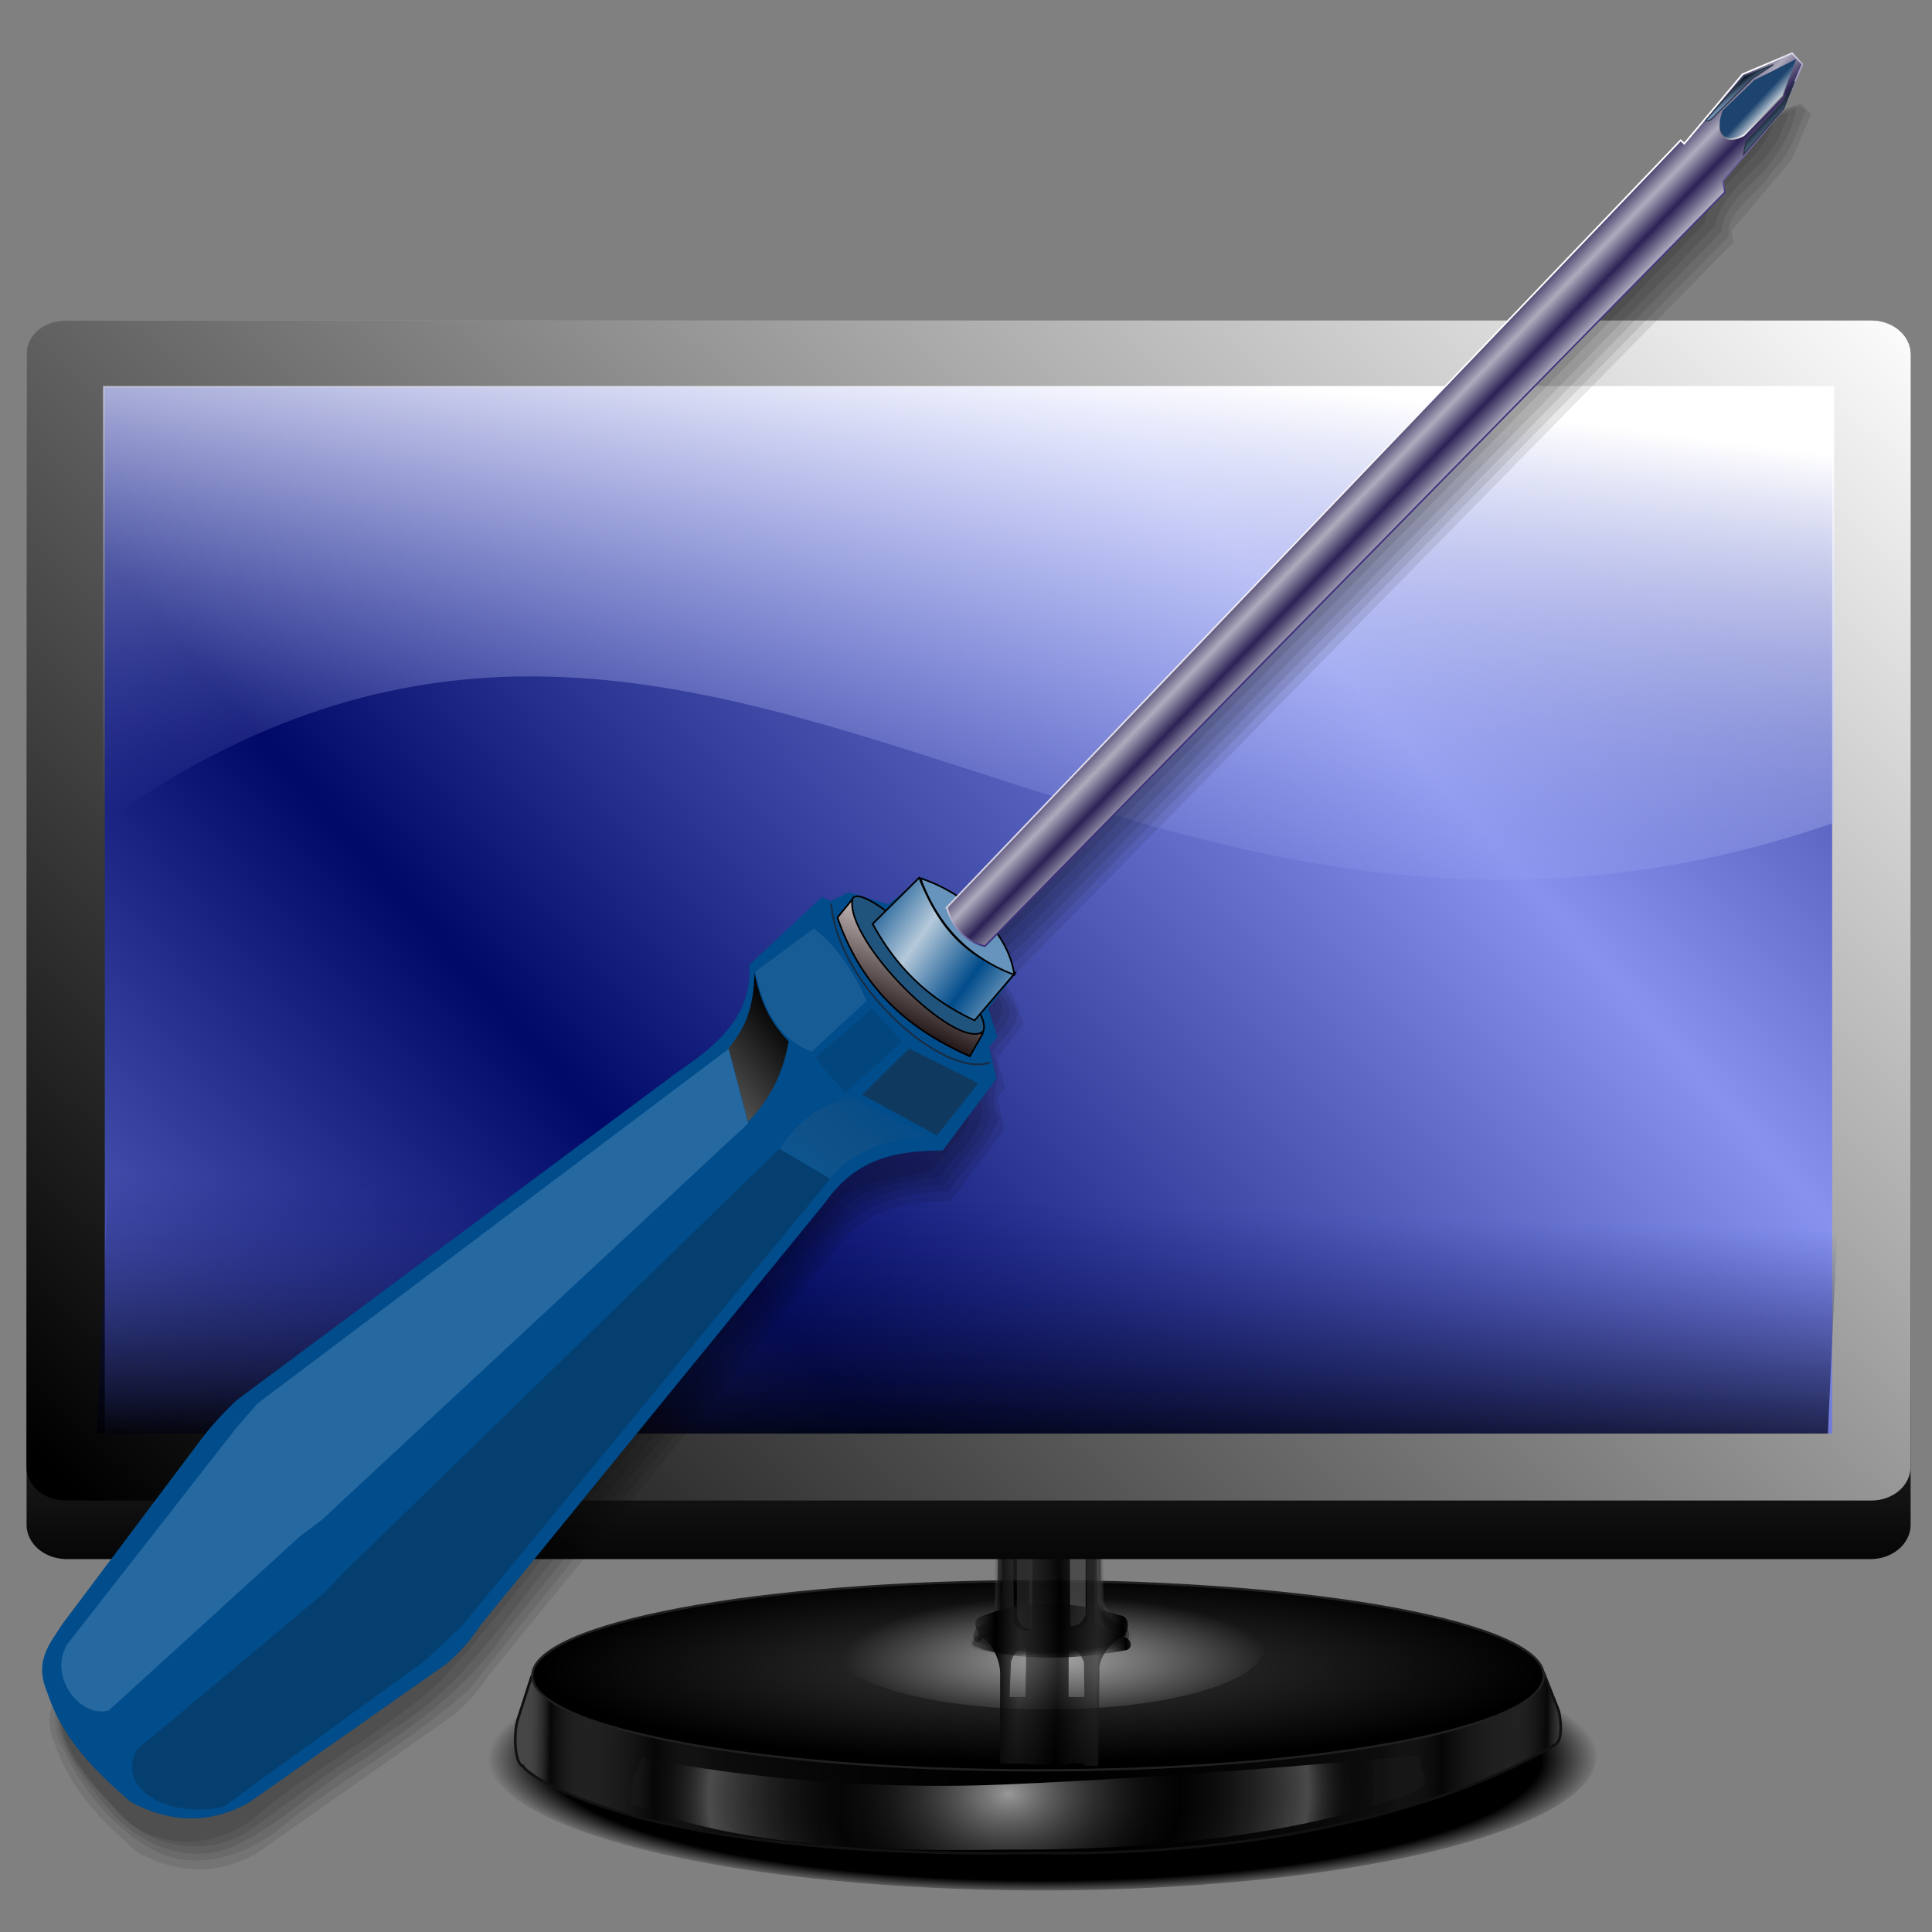 <?xml version="1.0" encoding="UTF-8" standalone="no"?>
<!-- Created with Inkscape (http://www.inkscape.org/) -->
<svg xmlns:dc="http://purl.org/dc/elements/1.1/" xmlns:cc="http://creativecommons.org/ns#" xmlns:rdf="http://www.w3.org/1999/02/22-rdf-syntax-ns#" xmlns:svg="http://www.w3.org/2000/svg" xmlns="http://www.w3.org/2000/svg" xmlns:xlink="http://www.w3.org/1999/xlink" xmlns:sodipodi="http://sodipodi.sourceforge.net/DTD/sodipodi-0.dtd" xmlns:inkscape="http://www.inkscape.org/namespaces/inkscape" width="255" height="255" viewBox="0 0 67.469 67.469" version="1.1" id="svg8" inkscape:version="0.92.5 (2060ec1f9f, 2020-04-08)" sodipodi:docname="kdmconfig.svg">
 <rect x="0" y="0" width="67.469" height="67.469" fill="#808080" stroke="none"/>
 <defs id="defs2">
  <linearGradient id="linearGradient3288">
   <stop id="stop3290" stop-color="#211414" stop-opacity="1"/>
   <stop offset="1" id="stop3292" stop-color="#c5b9b9" stop-opacity="1"/>
  </linearGradient>
  <linearGradient id="linearGradient2760" inkscape:collect="always">
   <stop id="stop2762" stop-color="#6a6a6a" stop-opacity="1"/>
   <stop id="stop2764" offset="1" stop-color="black" stop-opacity="1"/>
  </linearGradient>
  <linearGradient inkscape:collect="always" xlink:href="#linearGradient3342" id="linearGradient3727" gradientUnits="userSpaceOnUse" gradientTransform="matrix(0.844,0.537,0.537,-0.844,-193.923,664.65)" x1="1421.64" y1="785.45" x2="1421.03" y2="792.28"/>
  <linearGradient inkscape:collect="always" xlink:href="#linearGradient3342" id="linearGradient3725" gradientUnits="userSpaceOnUse" x1="1421.25" y1="794.9" x2="1424.71" y2="784.52"/>
  <linearGradient inkscape:collect="always" xlink:href="#linearGradient3332" id="linearGradient3723" gradientUnits="userSpaceOnUse" gradientTransform="translate(2038.173,-163.185)" x1="-618.45" y1="949.62" x2="-611.64" y2="937.48"/>
  <linearGradient inkscape:collect="always" xlink:href="#linearGradient3324" id="linearGradient3721" gradientUnits="userSpaceOnUse" gradientTransform="translate(2038.173,-163.185)" x1="-607.44" y1="952.95" x2="-604.05" y2="942.05"/>
  <linearGradient inkscape:collect="always" xlink:href="#linearGradient3312" id="linearGradient3719" gradientUnits="userSpaceOnUse" x1="1050.25" y1="631.68" x2="1037.11" y2="669.57"/>
  <linearGradient inkscape:collect="always" xlink:href="#linearGradient3302" id="linearGradient3717" gradientUnits="userSpaceOnUse" gradientTransform="rotate(-71.689,1103.436,674.277)" spreadMethod="reflect" x1="1099.71" y1="684.5" x2="1114.37" y2="684.5"/>
  <linearGradient inkscape:collect="always" xlink:href="#linearGradient3294" id="linearGradient3715" gradientUnits="userSpaceOnUse" spreadMethod="reflect" x1="753.58" y1="539.44" x2="746.9" y2="578.29"/>
  <linearGradient inkscape:collect="always" xlink:href="#linearGradient3266" id="linearGradient3711" gradientUnits="userSpaceOnUse" x1="592.67" y1="542.14" x2="648.34" y2="557.6"/>
  <linearGradient inkscape:collect="always" xlink:href="#linearGradient2760" id="linearGradient3709" gradientUnits="userSpaceOnUse" x1="594.86" y1="472.82" x2="665.42" y2="506.57"/>
  <linearGradient id="linearGradient3266" inkscape:collect="always">
   <stop id="stop3268" stop-color="#0c5590" stop-opacity="1"/>
   <stop id="stop3270" offset="1" stop-color="#265379" stop-opacity="0.13"/>
  </linearGradient>
  <linearGradient inkscape:collect="always" id="linearGradient3294">
   <stop id="stop3296" stop-color="#b5c9da" stop-opacity="1"/>
   <stop offset="1" id="stop3298" stop-color="#014c8b" stop-opacity="1"/>
  </linearGradient>
  <linearGradient inkscape:collect="always" id="linearGradient3302">
   <stop id="stop3304" stop-color="#2c2255" stop-opacity="1"/>
   <stop offset="1" id="stop3306" stop-color="#aeabbd" stop-opacity="1"/>
  </linearGradient>
  <linearGradient inkscape:collect="always" id="linearGradient3312">
   <stop id="stop3314" stop-color="#ffffff" stop-opacity="1"/>
   <stop offset="1" id="stop3316" stop-color="#3e307b" stop-opacity="1"/>
  </linearGradient>
  <linearGradient inkscape:collect="always" id="linearGradient3324">
   <stop id="stop3326" stop-color="#ffffff" stop-opacity="1"/>
   <stop offset="1" id="stop3328" stop-color="#1d446e" stop-opacity="1"/>
  </linearGradient>
  <linearGradient inkscape:collect="always" id="linearGradient3332">
   <stop id="stop3334" stop-color="#ffffff" stop-opacity="1"/>
   <stop offset="1" id="stop3336" stop-color="#000000" stop-opacity="0"/>
  </linearGradient>
  <linearGradient inkscape:collect="always" id="linearGradient3342">
   <stop id="stop3344" stop-color="#6d8caf" stop-opacity="1"/>
   <stop offset="1" id="stop3346" stop-color="#000915" stop-opacity="1"/>
  </linearGradient>
  <linearGradient gradientUnits="userSpaceOnUse" y2="384.77" x2="1068.59" y1="384.77" x1="990.28" gradientTransform="scale(0.707,1.414)" id="linearGradient3159" xlink:href="#linearGradient3288" inkscape:collect="always"/>
  <linearGradient inkscape:collect="always" id="linearGradient3447">
   <stop id="stop3449" stop-color="#000000" stop-opacity="1"/>
   <stop offset="1" id="stop3451" stop-color="#131c7a" stop-opacity="0"/>
  </linearGradient>
  <linearGradient id="linearGradient3435" inkscape:collect="always">
   <stop id="stop3437" stop-color="#ffffff" stop-opacity="1"/>
   <stop id="stop3439" offset="1" stop-color="#8692ee" stop-opacity="0"/>
  </linearGradient>
  <linearGradient inkscape:collect="always" id="linearGradient3400">
   <stop id="stop3402" stop-color="#000000" stop-opacity="1"/>
   <stop offset="1" id="stop3404" stop-color="#ffffff" stop-opacity="1"/>
  </linearGradient>
  <linearGradient id="linearGradient3386" inkscape:collect="always">
   <stop id="stop3388" stop-color="#000967" stop-opacity="1"/>
   <stop id="stop3390" offset="1" stop-color="#8692ee" stop-opacity="1"/>
  </linearGradient>
  <linearGradient id="linearGradient3378" inkscape:collect="always">
   <stop id="stop3380" stop-color="#000000" stop-opacity="1"/>
   <stop id="stop3382" offset="1" stop-color="#ffffff" stop-opacity="1"/>
  </linearGradient>
  <linearGradient y2="121.97" x2="177.64" y1="147.86" x1="143.39" spreadMethod="reflect" gradientTransform="matrix(0.999,0,0,1.051,1.346,-9.87)" gradientUnits="userSpaceOnUse" id="linearGradient3460" xlink:href="#linearGradient3386" inkscape:collect="always"/>
  <linearGradient y2="97.8" x2="158.01" y1="166.81" x1="158.01" gradientTransform="matrix(0.999,0,0,1.051,1.346,-9.87)" gradientUnits="userSpaceOnUse" id="linearGradient3462" xlink:href="#linearGradient3400" inkscape:collect="always"/>
  <linearGradient y2="121.97" x2="177.64" y1="147.86" x1="143.39" spreadMethod="reflect" gradientTransform="translate(1.177,-4.708)" gradientUnits="userSpaceOnUse" id="linearGradient3464" xlink:href="#linearGradient3386" inkscape:collect="always"/>
  <linearGradient y2="96.96" x2="201.18" y1="169.05" x1="119.76" gradientTransform="translate(1.177,-4.708)" gradientUnits="userSpaceOnUse" id="linearGradient3466" xlink:href="#linearGradient3378" inkscape:collect="always"/>
  <linearGradient y2="125.56" x2="155.95" y1="94.16" x1="160.66" gradientUnits="userSpaceOnUse" id="linearGradient3468" xlink:href="#linearGradient3435" inkscape:collect="always"/>
  <linearGradient y2="109.08" x2="160.07" y1="94.16" x1="160.66" gradientTransform="rotate(180,158.749,125.163)" gradientUnits="userSpaceOnUse" id="linearGradient3470" xlink:href="#linearGradient3447" inkscape:collect="always"/>
  <clipPath id="clipPath2059" clipPathUnits="userSpaceOnUse">
   <path stroke-miterlimit="4" stroke-width="0.048" stroke-linecap="butt" fill-opacity="1" stroke-linejoin="miter" stroke="none" fill-rule="evenodd" fill="#ffffff" stroke-opacity="1" stroke-dasharray="none" inkscape:connector-curvature="0" sodipodi:nodetypes="csscsscccccccs" id="path2061" d="m -10.1,231.685 c 3.559,2.506 4.832,-0.585 2.965,-3.064 -3.182,-4.225 -6.444,-9.84 -12.355,-15.913 -2.595,-2.669 -11.861,-7.808 -11.861,-7.808 0,0 -0.115,-2.188 -0.099,-3.064 0.011,-0.582 -0.566,-0.564 -0.89,-0.297 -0.782,0.645 -2.471,2.57 -2.471,2.57 l -1.68,-0.099 -1.087,-1.581 c -0.297,-0.411 -0.636,-0.346 -0.89,0 -0.545,1.85 -0.879,3.885 -3.459,3.954 l 4.448,3.954 c 7.766,1.553 15.579,5.585 20.262,14.332 0,0 4.526,5.194 7.116,7.018 z"/>
  </clipPath>
  <clipPath clipPathUnits="userSpaceOnUse" id="clipPath2059-5">
   <path d="m -10.1,231.685 c 3.559,2.506 4.832,-0.585 2.965,-3.064 -3.182,-4.225 -6.444,-9.84 -12.355,-15.913 -2.595,-2.669 -11.861,-7.808 -11.861,-7.808 0,0 -0.115,-2.188 -0.099,-3.064 0.011,-0.582 -0.566,-0.564 -0.89,-0.297 -0.782,0.645 -2.471,2.57 -2.471,2.57 l -1.68,-0.099 -1.087,-1.581 c -0.297,-0.411 -0.636,-0.346 -0.89,0 -0.545,1.85 -0.879,3.885 -3.459,3.954 l 4.448,3.954 c 7.766,1.553 15.579,5.585 20.262,14.332 0,0 4.526,5.194 7.116,7.018 z" id="path2061-3" sodipodi:nodetypes="csscsscccccccs" inkscape:connector-curvature="0" stroke-dasharray="none" stroke-opacity="1" fill="#ffffff" fill-rule="evenodd" stroke="none" stroke-linejoin="miter" fill-opacity="1" stroke-linecap="butt" stroke-width="0.048" stroke-miterlimit="4"/>
  </clipPath>
  <clipPath id="clipPath">
   <path d="m -515.73,435.564 v 5.838 c 0,9.743 -7.844,17.587 -17.587,17.587 h -135.051 c -9.743,0 -17.587,-7.844 -17.587,-17.587 v -5.838 z" id="rect5264" inkscape:connector-curvature="0" sodipodi:nodetypes="csssscc" fill="#1b1b1b" stroke="none" fill-opacity="0.95"/>
  </clipPath>
  <clipPath id="clipPath2059-7" clipPathUnits="userSpaceOnUse">
   <path stroke-miterlimit="4" stroke-width="0.048" stroke-linecap="butt" fill-opacity="1" stroke-linejoin="miter" stroke="none" fill-rule="evenodd" fill="#ffffff" stroke-opacity="1" stroke-dasharray="none" inkscape:connector-curvature="0" sodipodi:nodetypes="csscsscccccccs" id="path2061-5" d="m -10.1,231.685 c 3.559,2.506 4.832,-0.585 2.965,-3.064 -3.182,-4.225 -6.444,-9.84 -12.355,-15.913 -2.595,-2.669 -11.861,-7.808 -11.861,-7.808 0,0 -0.115,-2.188 -0.099,-3.064 0.011,-0.582 -0.566,-0.564 -0.89,-0.297 -0.782,0.645 -2.471,2.57 -2.471,2.57 l -1.68,-0.099 -1.087,-1.581 c -0.297,-0.411 -0.636,-0.346 -0.89,0 -0.545,1.85 -0.879,3.885 -3.459,3.954 l 4.448,3.954 c 7.766,1.553 15.579,5.585 20.262,14.332 0,0 4.526,5.194 7.116,7.018 z"/>
  </clipPath>
  <clipPath id="clipPath1162" clipPathUnits="userSpaceOnUse">
   <path id="path1164" d="m -65.65,239.846 c -9.358,0 -16.952,7.594 -16.952,16.952 0,9.358 7.594,16.941 16.952,16.941 0.292,0 0.579,-0.008 0.868,-0.022 2.123,-0.108 4.148,-0.606 5.995,-1.424 l 2.67,3.971 c -0.226,0.495 -0.245,0.964 -0.011,1.313 l 15.673,23.326 c 0.495,0.737 1.944,0.632 3.248,-0.245 1.304,-0.876 1.964,-2.177 1.468,-2.914 L -51.423,274.417 c -0.233,-0.347 -0.683,-0.499 -1.224,-0.478 l -2.558,-3.804 c 3.96,-3.1 6.507,-7.92 6.507,-13.337 0,-9.358 -7.594,-16.952 -16.952,-16.952 z m 0,2.581 c 7.929,0 14.371,6.442 14.371,14.371 0,7.929 -6.442,14.36 -14.371,14.36 -7.929,0 -14.349,-6.431 -14.349,-14.36 0,-0.248 -0.001,-0.489 0.011,-0.734 0.384,-7.586 6.657,-13.637 14.338,-13.637 z" inkscape:connector-curvature="0" stroke-dasharray="none" stroke-opacity="1" fill="#000000" stroke="none" stroke-linejoin="round" fill-opacity="0.347" stroke-linecap="round" stroke-width="0.071" stroke-miterlimit="4"/>
  </clipPath>
  <linearGradient id="linearGradient4291" inkscape:collect="always">
   <stop id="stop4293" stop-color="#000000" stop-opacity="1"/>
   <stop offset="0.896" id="stop4299" stop-color="#000000" stop-opacity="1"/>
   <stop id="stop4295" offset="1" stop-color="#000000" stop-opacity="0"/>
  </linearGradient>
  <linearGradient id="linearGradient3839">
   <stop stop-opacity="1" stop-color="#373737" id="stop3841"/>
   <stop stop-opacity="1" stop-color="#000000" offset="1" id="stop3843"/>
  </linearGradient>
  <linearGradient id="linearGradient3849">
   <stop stop-opacity="1" stop-color="#a3a3a3" id="stop3851-3"/>
   <stop stop-opacity="0" stop-color="#969696" offset="1" id="stop3853-6"/>
  </linearGradient>
  <linearGradient id="linearGradient3863-7">
   <stop stop-opacity="0.597" stop-color="#ffffff" id="stop3865-5"/>
   <stop stop-opacity="0" stop-color="#292929" id="stop3875" offset="0.472"/>
   <stop stop-opacity="0.568" stop-color="#7b7b7b" id="stop3873" offset="0.813"/>
   <stop stop-opacity="0" stop-color="#000000" id="stop3871-3" offset="0.949"/>
   <stop stop-opacity="0.201" stop-color="#292929" offset="1" id="stop3867-5"/>
  </linearGradient>
  <linearGradient id="linearGradient3877">
   <stop stop-opacity="0.432" stop-color="#a1a1a1" id="stop3879"/>
   <stop stop-opacity="0.937" stop-color="#080808" id="stop3891" offset="0.05"/>
   <stop stop-opacity="0.424" stop-color="#4d4d4d" id="stop3889" offset="0.125"/>
   <stop stop-opacity="0.749" stop-color="#080808" id="stop3887" offset="0.25"/>
   <stop stop-opacity="0.194" stop-color="#444444" id="stop3885" offset="0.362"/>
   <stop stop-opacity="0" stop-color="#080808" offset="1" id="stop3881"/>
  </linearGradient>
  <linearGradient id="linearGradient3925">
   <stop stop-opacity="1" stop-color="#000000" id="stop3927"/>
   <stop stop-opacity="0.367" stop-color="#424242" id="stop3935" offset="0.396"/>
   <stop stop-opacity="0.727" stop-color="#000000" id="stop3933" offset="1"/>
  </linearGradient>
  <linearGradient id="linearGradient3951">
   <stop stop-opacity="1" stop-color="#000000" id="stop3953"/>
   <stop stop-opacity="0.511" stop-color="#212121" offset="0.396" id="stop3955"/>
   <stop stop-opacity="0.727" stop-color="#000000" offset="1" id="stop3957"/>
  </linearGradient>
  <linearGradient y2="959.39" x2="-626.45" y1="948.84" x1="-965.41" spreadMethod="reflect" gradientTransform="matrix(0.054,0,0,0.153,68.071,143.965)" gradientUnits="userSpaceOnUse" id="linearGradient3357" xlink:href="#linearGradient3877" inkscape:collect="always"/>
  <radialGradient r="325.5" fy="826.88" fx="-627.97" cy="826.88" cx="-627.97" gradientTransform="matrix(0.054,0,0,0.01,68.017,278.653)" gradientUnits="userSpaceOnUse" id="radialGradient3359" xlink:href="#linearGradient3839" inkscape:collect="always"/>
  <radialGradient r="116.83" fy="926.14" fx="-622.77" cy="926.14" cx="-622.77" gradientTransform="matrix(0.064,0,0,0.019,74.407,269.039)" gradientUnits="userSpaceOnUse" id="radialGradient3361" xlink:href="#linearGradient3849" inkscape:collect="always"/>
  <radialGradient r="214.57" fy="960.64" fx="-626.45" cy="960.64" cx="-626.45" gradientTransform="matrix(0.06,-6.7378165e-4,7.51068e-5,0.043,70.378,249.582)" gradientUnits="userSpaceOnUse" id="radialGradient3363" xlink:href="#linearGradient3863-7" inkscape:collect="always"/>
  <linearGradient y2="919.44" x2="-620.18" y1="921.52" x1="-661.17" spreadMethod="reflect" gradientTransform="matrix(0.054,0,0,0.054,68.155,234.793)" gradientUnits="userSpaceOnUse" id="linearGradient3365" xlink:href="#linearGradient3925" inkscape:collect="always"/>
  <linearGradient y2="919.44" x2="-620.18" y1="921.52" x1="-661.17" spreadMethod="reflect" gradientTransform="matrix(0.054,0,0,-0.091,68.053,371.274)" gradientUnits="userSpaceOnUse" id="linearGradient3367" xlink:href="#linearGradient3951" inkscape:collect="always"/>
  <radialGradient gradientUnits="userSpaceOnUse" gradientTransform="matrix(0.271,0,0,0.066,-0.694,275.249)" r="71.6" fy="225.02" fx="128.31" cy="225.02" cx="128.31" id="radialGradient4297" xlink:href="#linearGradient4291" inkscape:collect="always"/>
 </defs>
 <sodipodi:namedview id="base" pagecolor="#ff0000" bordercolor="#666666" borderopacity="1.0" inkscape:pageopacity="0" inkscape:pageshadow="2" inkscape:zoom="3.5058824" inkscape:cx="127.5" inkscape:cy="127.5" inkscape:document-units="mm" inkscape:current-layer="layer1" showgrid="false" units="px" inkscape:snap-to-guides="false" inkscape:snap-grids="false" inkscape:snap-others="false" inkscape:object-nodes="false" inkscape:snap-nodes="false" inkscape:snap-global="false" inkscape:window-width="1920" inkscape:window-height="1056" inkscape:window-x="0" inkscape:window-y="0" inkscape:window-maximized="1"/>
 <g inkscape:label="Layer 1" inkscape:groupmode="layer" id="layer1" transform="translate(0,-229.531)">
  <g transform="translate(2.36,0.867)" id="layer1-2" inkscape:label="Layer 1">
   <ellipse ry="4.692" rx="19.369" cy="289.99" cx="34.02" id="path4289" opacity="1" stroke-dasharray="none" stroke-opacity="1" fill="url(#radialGradient4297)" fill-rule="nonzero" stroke="none" stroke-linejoin="round" fill-opacity="1" stroke-linecap="round" stroke-width="1.192" stroke-dashoffset="0" stroke-miterlimit="4"/>
   <path d="m 33.944,285.703 c 6.354,-0.29 17.603,1.376 17.603,1.376 l 0.505,1.269 c 0.082,0.187 0.223,1.202 -0.176,1.274 0,0 -5.842,3.919 -17.986,3.751 -14.427,0.219 -18.014,-2.872 -17.985,-3.038 -0.289,-0.038 -0.344,-1.145 -0.182,-1.63 l 0.478,-1.484 c 0,0 11.389,-1.229 17.742,-1.519 z" id="path3886-6" inkscape:connector-curvature="0" sodipodi:nodetypes="zcccccccz" fill="#000000" stroke="none" fill-opacity="1" stroke-width="0.263"/>
   <path sodipodi:nodetypes="zcccccccz" inkscape:connector-curvature="0" id="rect3857" d="m 33.944,285.703 c 6.354,-0.29 17.603,1.376 17.603,1.376 l 0.505,1.269 c 0.082,0.187 0.223,1.202 -0.176,1.274 0,0 -5.842,3.919 -17.986,3.751 -14.427,0.219 -18.014,-2.872 -17.985,-3.038 -0.289,-0.038 -0.344,-1.145 -0.182,-1.63 l 0.478,-1.484 c 0,0 11.389,-1.229 17.742,-1.519 z" stroke-opacity="1" fill="url(#linearGradient3357)" stroke="#111111" fill-opacity="1" stroke-width="0.091"/>
   <path id="path3837" d="m 51.552,287.184 c 0,1.825 -7.907,3.304 -17.662,3.304 -9.754,0 -17.662,-1.479 -17.662,-3.304 0,-1.825 7.907,-3.304 17.662,-3.304 9.754,0 17.662,1.479 17.662,3.304 z" inkscape:connector-curvature="0" stroke-opacity="1" fill="url(#radialGradient3359)" stroke="#202020" fill-opacity="1" stroke-width="0.077"/>
   <ellipse id="path3847" cx="34.25" cy="286.2" rx="7.533" ry="2.164" fill="url(#radialGradient3361)" stroke="none" fill-opacity="1" stroke-width="0.263"/>
   <path d="m 32.585,290.987 c 7.089,-0.29 14.581,-1.026 14.581,-1.026 0.198,0.851 0.212,0.428 0.233,1.094 0,0 -4.322,2.284 -14.84,2.201 -10.472,0.219 -12.755,-1.856 -12.891,-1.511 0.03,-1.182 0.157,-1.042 0.398,-1.712 0,0 5.431,1.243 12.52,0.953 z" id="path3861" inkscape:connector-curvature="0" sodipodi:nodetypes="zcccccz" fill="url(#radialGradient3363)" stroke="none" fill-opacity="1" stroke-width="0.263"/>
   <path sodipodi:nodetypes="ccccssccc" inkscape:connector-curvature="0" id="rect3907" d="m 32.628,281.745 3.416,-0.067 0.04,2.735 c -0.064,0.425 0.455,0.892 0.775,0.986 0.213,0.062 0.328,0.552 0.035,0.628 -1.683,0.435 -3.26,0.515 -4.892,0 -0.378,-0.119 -0.19,-0.334 -0.1,-0.577 0.435,-0.12 0.755,-0.731 0.734,-1.138 z" stroke-miterlimit="4" stroke-opacity="0.294" fill="#000000" stroke="#505050" fill-opacity="0.458" stroke-linecap="round" stroke-width="0.192"/>
   <path d="m 32.486,281.909 3.435,-0.048 0.007,3.185 c -0.065,0.305 0.457,0.642 0.779,0.709 0.214,0.045 0.33,0.397 0.035,0.452 -1.693,0.313 -3.277,0.37 -4.918,0 -0.38,-0.086 -0.191,-0.24 -0.101,-0.415 0.437,-0.087 0.759,-0.526 0.738,-0.818 z" id="path3910" inkscape:connector-curvature="0" sodipodi:nodetypes="ccccssccc" stroke-miterlimit="4" stroke-opacity="0.294" fill="#000000" stroke="#505050" fill-opacity="0.458" stroke-linecap="round" stroke-width="0.163"/>
   <path sodipodi:nodetypes="ccccc" inkscape:connector-curvature="0" id="rect3912" d="m 33.15,281.859 h 0.564 l -0.032,3.685 c -0.305,0.015 -0.441,-0.17 -0.532,-0.409 z" fill="#d3d3d3" stroke="none" fill-opacity="0.185" stroke-width="0.263"/>
   <path sodipodi:nodetypes="ccccssccc" inkscape:connector-curvature="0" id="path3962" d="m 32.486,281.796 3.435,-0.067 0.04,2.713 c -0.065,0.421 0.457,0.885 0.779,0.978 0.214,0.062 0.33,0.548 0.035,0.623 -1.693,0.432 -3.277,0.511 -4.918,0 -0.38,-0.118 -0.191,-0.331 -0.101,-0.573 0.437,-0.12 0.759,-0.725 0.738,-1.129 z" fill="#000000" stroke="none" fill-opacity="0.349" stroke-width="0.263"/>
   <path sodipodi:nodetypes="ccccccccccccsscccc" inkscape:connector-curvature="0" id="path3917" d="m 36.063,281.748 -0.499,0.007 0.033,3.569 c -0.091,0.16 -0.229,0.285 -0.533,0.275 l -0.065,-3.835 -1.418,0.019 5.26e-4,3.832 c -0.305,0.01 -0.442,-0.113 -0.533,-0.273 l -0.033,-3.55 -0.387,0.005 0.041,3.263 c 0.021,0.293 -0.3,0.73 -0.737,0.817 -0.09,0.175 -0.28,0.33 0.1,0.416 1.641,0.371 3.226,0.313 4.918,0 0.295,-0.055 0.181,-0.407 -0.034,-0.452 -0.322,-0.068 -0.844,-0.404 -0.779,-0.71 l -0.074,-3.382 z" fill="url(#linearGradient3365)" stroke="none" fill-opacity="1" stroke-width="0.263"/>
   <path d="M 35.553,281.795 H 34.989 l 0.032,3.652 c 0.305,0.015 0.441,-0.168 0.532,-0.406 z" id="path3915" inkscape:connector-curvature="0" sodipodi:nodetypes="ccccc" fill="#ffffff" stroke="none" fill-opacity="0.227" stroke-width="0.263"/>
   <path sodipodi:nodetypes="sscccccccccccccssscccccccccc" inkscape:connector-curvature="0" id="path3947" d="m 34.37,284.669 c -0.813,-0.012 -1.62,0.121 -2.44,0.431 -0.38,0.143 -0.191,0.402 -0.1,0.695 0.437,0.145 0.758,0.876 0.737,1.366 l -0.009,3.092 0.387,0.01 v -0.014 h 0.566 v 0.029 l 1.418,0.029 v -0.058 h 0.566 v 0.072 l 0.499,0.014 0.041,-3.294 c -0.065,-0.511 0.457,-1.071 0.779,-1.184 0.214,-0.075 0.329,-0.666 0.034,-0.757 -0.846,-0.262 -1.665,-0.419 -2.478,-0.431 z m -0.892,1.563 -0.028,1.695 H 32.897 l 0.048,-1.235 c 0.091,-0.268 0.229,-0.478 0.533,-0.46 z m 1.483,0.029 c 0.305,-0.017 0.442,0.192 0.533,0.46 l 0.016,1.206 h -0.554 z" fill="url(#linearGradient3367)" stroke="none" fill-opacity="1" stroke-width="0.263"/>
  </g>
  <g id="g3453" transform="matrix(0.739,0,0,0.632,-83.599,182.201)">
   <g transform="translate(-0.294,-2.648)" id="g3406">
    <rect y="97.15" x="116.57" height="64.64" width="85.24" id="rect3394" opacity="1" stroke-dasharray="none" stroke-opacity="1" fill="url(#linearGradient3460)" stroke="url(#linearGradient3462)" stroke-linejoin="round" fill-opacity="1" stroke-linecap="round" stroke-width="3.791" stroke-miterlimit="4"/>
    <rect id="rect3376" width="85.33" height="61.5" x="116.52" y="97.1" opacity="1" stroke-dasharray="none" stroke-opacity="1" fill="url(#linearGradient3464)" stroke="url(#linearGradient3466)" stroke-linejoin="round" fill-opacity="1" stroke-linecap="round" stroke-width="3.7" stroke-miterlimit="4"/>
   </g>
   <path inkscape:connector-curvature="0" sodipodi:nodetypes="ccccc" id="rect3432" d="m 117.995,96.221 h 81.802 v 24.129 c -34.152,13.833 -53.2,-23.776 -81.802,0 z" stroke-opacity="1" fill="url(#linearGradient3468)" stroke="none" stroke-linejoin="round" fill-opacity="1" stroke-linecap="round" stroke-width="3.7" stroke-miterlimit="4"/>
   <path inkscape:connector-curvature="0" d="m 199.503,154.105 h -81.802 l 0.589,-15.007 c 29.15,0.291 52.317,0.53 81.802,0 z" id="path3443" sodipodi:nodetypes="ccccc" stroke-opacity="1" fill="url(#linearGradient3470)" stroke="none" stroke-linejoin="round" fill-opacity="1" stroke-linecap="round" stroke-width="3.7" stroke-miterlimit="4"/>
  </g>
  <g id="g4492" transform="matrix(0.265,0,0,0.265,78.489,230.818)" fill="#000000" fill-opacity="0.093">
   <path inkscape:connector-curvature="0" id="path3673" d="m -289.041,219.221 c -0.693,1.522 -0.948,3.256 0.041,5.587 2.107,6.433 6.493,10.521 10.987,14.492 6.07,3.197 11.08,2.581 15.583,0.128 l 26.066,-18.309 c 1.638,-1.386 3.184,-3.048 4.564,-5.171 l 45.427,-55.714 c 4.326,-6.134 9.845,-6.757 15.482,-6.825 l 7.089,-9.479 -0.993,-4.156 1.094,-1.317 -1.17,-3.788 3.548,-4.503 c -0.012,-0.047 -0.026,-0.093 -0.039,-0.139 l 0.039,-0.049 c -0.02,-0.006 -0.038,-0.015 -0.058,-0.02 -0.121,-0.447 -0.258,-0.888 -0.425,-1.315 -0.397,-1.341 -1.054,-2.624 -1.901,-3.823 l 95.967,-97.759 -0.266,-1.473 7.942,-9.446 0.026,-0.055 0.039,-0.049 0.37,-0.91 2.107,-4.932 -1.368,-1.459 -6.534,2.78 -7.675,9.144 -0.494,-0.434 -95.344,99.652 c -1.103,-0.72 -2.27,-1.334 -3.445,-1.823 -0.393,-0.234 -0.791,-0.458 -1.195,-0.688 l -0.211,0.171 c -0.022,-0.007 -0.043,-0.016 -0.064,-0.023 0.007,0.02 0.018,0.038 0.025,0.058 l -0.084,0.065 c -0.026,-0.064 -0.056,-0.127 -0.082,-0.191 l -1.326,1.312 -2.749,2.198 -5.219,-1.588 -2.397,1.151 -1.123,-0.54 -9.597,8.96 c 0.468,6.439 -4.042,10.49 -9.254,13.967 l -58.423,43.482 c -1.314,1.297 -2.598,2.535 -4.378,4.799 l -18.541,24.685 c -0.692,1.11 -1.501,2.164 -2.04,3.347 z" stroke-dasharray="none" stroke-opacity="1" fill="#000000" fill-rule="evenodd" stroke="none" stroke-linejoin="miter" fill-opacity="0.093" stroke-linecap="butt" stroke-width="0" stroke-miterlimit="4"/>
   <path inkscape:connector-curvature="0" id="path4460" d="m -65.059,11.423 c -2.66,3.168 -5.318,6.337 -7.979,9.504 -2.479,0.063 -4.754,4.763 -7.16,6.478 -29.548,30.884 -59.097,61.767 -88.645,92.651 -2.16,-1.075 -4.84,-3.846 -6.572,-1.043 -2.423,4.286 -6.375,-0.955 -9.449,1.189 -3.074,-0.263 -5.001,3.309 -7.536,5.231 -2.007,1.624 -3.895,3.141 -3.546,5.885 -1.671,8.408 -10.834,11.763 -16.597,16.87 -17.327,13.054 -34.986,25.723 -52.106,39.017 -8.032,9.109 -14.743,19.331 -22.183,28.924 -2.525,2.664 -2.758,6.503 -0.961,9.615 2.566,5.518 6.888,10.654 12.219,13.43 6.103,2.832 13.045,-0.018 17.74,-4.295 7.706,-5.803 16.244,-10.615 23.409,-17.065 16.424,-20.479 33.09,-40.814 49.754,-61.096 3.49,-3.558 8.676,-4.54 13.475,-4.492 2.031,-3.236 5.409,-6.195 6.606,-9.603 -1.74,-3.274 1.158,-5.458 -0.946,-8.666 1.273,-2.16 4.715,-3.985 2.822,-6.689 -1.848,-2.456 -1.68,-4.234 1.1,-6.026 31.077,-31.655 62.153,-63.311 93.23,-94.966 -0.41,-3.464 4.128,-5.615 5.71,-8.551 2.409,-2.097 3.171,-5.197 4.447,-7.992 -1.563,-1.882 -4.763,1.418 -6.83,1.691 z" stroke-dasharray="none" stroke-opacity="1" fill="#000000" fill-rule="evenodd" stroke="none" stroke-linejoin="miter" fill-opacity="0.093" stroke-linecap="butt" stroke-width="0" stroke-miterlimit="4"/>
   <path inkscape:connector-curvature="0" id="path4468" d="m -59.902,9.467 c -3.081,1.084 -6.164,2.426 -7.831,5.431 -2.372,2.371 -3.87,5.823 -7.047,6.998 -16.469,17.579 -33.472,34.945 -50.103,52.479 -14.712,15.377 -29.423,30.754 -44.135,46.131 -1.893,-0.836 -4.998,-4.095 -6.439,-1.055 -2.077,3.349 -5.835,0.219 -8.662,0.615 -2.746,0.354 -5.023,2.098 -6.783,4.287 -2.393,2.015 -5.366,4.054 -4.938,7.613 -2.499,8.671 -11.941,11.919 -18.077,17.486 -16.951,12.843 -34.394,25.094 -51.005,38.351 -8.284,9.692 -15.556,20.237 -23.119,30.457 -2.086,5.641 2.619,10.861 5.89,14.981 4.074,5.057 11.116,7.966 17.18,5.003 5.999,-2.795 10.63,-7.789 16.376,-11.062 7.18,-4.729 14.268,-9.797 19.084,-17.095 14.859,-18.319 29.65,-36.724 44.834,-54.761 3.503,-3.058 8.33,-4.006 12.861,-3.994 1.934,-3.103 5.066,-5.598 6.23,-9.076 -1.467,-2.745 1.166,-6.075 -0.955,-8.602 1.303,-2.237 5.273,-4.595 2.406,-7.291 -2.112,-2.899 1.006,-5.542 3.101,-7.165 30.552,-31.191 61.307,-62.306 91.733,-93.544 0.262,-4.144 4.671,-6.208 6.697,-9.438 1.482,-1.872 2.935,-4.762 3.107,-6.729 -0.132,-0.031 -0.27,-0.032 -0.404,-0.021 z" stroke-dasharray="none" stroke-opacity="1" fill="#000000" fill-rule="evenodd" stroke="none" stroke-linejoin="miter" fill-opacity="0.093" stroke-linecap="butt" stroke-width="0" stroke-miterlimit="4"/>
   <path inkscape:connector-curvature="0" id="path4472" d="m -61.122,10.151 c -6.476,1.561 -7.942,9.284 -13.605,11.959 -31.356,33.063 -63.007,65.855 -94.457,98.834 -1.932,-0.682 -4.913,-4.253 -6.301,-1.113 -2.895,3.743 -7.631,-1.174 -11.129,1.203 -3.082,1.83 -5.513,4.585 -7.986,7.08 -1.519,2.329 -0.703,5.379 -2.674,7.584 -4.663,6.996 -12.898,10.207 -18.971,15.746 -16.386,12.528 -33.593,24.111 -49.329,37.418 -7.94,9.546 -15.246,19.67 -22.362,29.798 -1.452,6.264 3.895,11.31 7.566,15.645 4.698,4.847 12.705,5.649 18.041,1.354 6.247,-4.507 12.449,-9.054 18.912,-13.254 9.407,-6.105 15,-15.917 22.209,-24.177 12.129,-14.786 23.938,-29.895 36.558,-44.233 3.465,-2.917 8.413,-3.161 12.418,-3.869 1.738,-2.865 5.123,-5.151 5.549,-8.508 -1.024,-2.676 1.329,-5.939 -0.889,-8.229 1.22,-2.26 5.391,-4.737 2.438,-7.291 -2.309,-3.976 2.832,-6.944 5.081,-9.35 29.918,-30.652 60.279,-61.032 89.901,-91.865 1.006,-5.304 7.02,-7.545 8.762,-12.561 0.081,-0.474 1.578,-2.928 0.268,-2.172 z" stroke-dasharray="none" stroke-opacity="1" fill="#000000" fill-rule="evenodd" stroke="none" stroke-linejoin="miter" fill-opacity="0.093" stroke-linecap="butt" stroke-width="0" stroke-miterlimit="4"/>
   <path inkscape:connector-curvature="0" id="path4476" d="m -62.398,10.881 c -5.968,2.12 -7.705,9.386 -13.261,12.15 -31.3,32.991 -62.872,65.721 -94.261,98.628 -1.946,-0.352 -4.53,-4.196 -5.99,-1.441 -3.221,4.277 -8.84,-1.588 -12.379,2.043 -3.45,2.899 -7.916,5.84 -7.975,10.832 -2.786,7.595 -10.835,11.36 -16.908,15.93 -17.476,14.097 -36.842,26.169 -53.625,41.195 -7.581,9.384 -14.996,19.064 -21.551,29.143 -0.743,6.705 5.08,11.828 9.357,16.09 5.275,3.892 12.769,2.803 17.371,-1.682 7.671,-6.14 16.61,-10.633 23.756,-17.41 8.16,-8.801 15.012,-18.719 22.866,-27.795 9.833,-11.932 19.254,-24.286 29.792,-35.577 3.438,-2.642 8.206,-2.445 11.949,-3.74 1.845,-2.847 5.861,-5.366 4.818,-9.199 -0.04,-2.18 1.223,-4.914 -0.762,-6.59 0.945,-2.277 5.397,-4.57 2.65,-7.078 -2.386,-4.232 2.565,-7.546 5.186,-10.051 29.896,-30.613 60.127,-60.896 89.779,-91.736 1.189,-5.654 8.087,-8.298 9.186,-13.709 z" stroke-dasharray="none" stroke-opacity="1" fill="#000000" fill-rule="evenodd" stroke="none" stroke-linejoin="miter" fill-opacity="0.093" stroke-linecap="butt" stroke-width="0" stroke-miterlimit="4"/>
  </g>
  <g id="g3354" transform="matrix(0.025,-0.052,0.052,0.025,-14.74,287.934)">
   <path sodipodi:nodetypes="ccccccccccccccccccccccc" id="path2468" d="m 153.284,251.554 139.003,27.61 c 12.906,2.856 20.58,5.712 28.562,8.569 l 296.095,155.188 c 24.754,14.648 50.46,25.218 76.166,10.473 l 56.172,21.898 v 5.712 l 9.521,7.617 3.808,24.754 23.802,11.425 c -2.156,31.702 -8.739,59.608 -28.562,76.166 l -25.706,-5.712 -13.329,12.377 -7.617,-1.904 -15.233,12.377 -53.316,-10.473 c -11.495,-23.183 -25.049,-44.765 -59.029,-50.46 l -320.849,-77.118 c -11.527,-1.485 -21.475,-4.548 -30.466,-8.569 L 104.728,400.078 C 85.623,386.328 73.114,366.808 74.262,335.337 c 7.487,-26.49 15.664,-52.75 38.083,-74.262 13.646,-15.51 27.293,-11.015 40.939,-9.521 z" inkscape:connector-curvature="0" stroke-opacity="1" fill="#014c8b" fill-rule="evenodd" stroke="none" stroke-linejoin="miter" fill-opacity="1" stroke-linecap="butt" stroke-width="1"/>
   <path sodipodi:nodetypes="ccccccccc" id="path3242" d="m 143.605,259.512 c -23.692,-1.874 -36.873,27.926 -25,40.116 l 145.349,58.721 14.535,7.558 327.907,128.488 35.465,-30.233 L 325,300.209 305.814,294.977 Z" inkscape:connector-curvature="0" stroke-opacity="1" fill="#9fc4e3" fill-rule="evenodd" stroke="none" stroke-linejoin="miter" fill-opacity="0.237" stroke-linecap="butt" stroke-width="1"/>
   <path sodipodi:nodetypes="ccccccccc" id="path3244" d="m 104.651,325.209 134.302,61.047 16.279,5.233 345.93,126.744 -3.488,35.465 L 256.977,469.977 228.488,458.93 95.93,387.419 C 74.599,359.818 77.921,323.547 104.651,325.209 Z" inkscape:connector-curvature="0" stroke-opacity="1" fill="#13171b" fill-rule="evenodd" stroke="none" stroke-linejoin="miter" fill-opacity="0.237" stroke-linecap="butt" stroke-width="1"/>
   <path sodipodi:nodetypes="ccccc" id="path3246" d="m 642.275,463.941 c 15.468,4.056 29.065,2.967 47.842,-5.592 -16.647,12.821 -23.117,22.959 -28.488,36.628 -20.151,5.689 -38.059,4.651 -54.375,-1.163 z" inkscape:connector-curvature="0" stroke-opacity="1" fill="url(#linearGradient3709)" fill-rule="evenodd" stroke="none" stroke-linejoin="miter" fill-opacity="1" stroke-linecap="butt" stroke-width="1"/>
   <path sodipodi:nodetypes="ccccc" id="path3256" d="m 600.719,518.216 c 20.653,2.579 36.06,11.452 47.122,25.54 l -1.079,53.237 c -10.739,-21.053 -25.741,-37.187 -48.921,-43.885 z" inkscape:connector-curvature="0" stroke-opacity="1" fill="url(#linearGradient3711)" fill-rule="evenodd" stroke="none" stroke-linejoin="miter" fill-opacity="1" stroke-linecap="butt" stroke-width="1"/>
   <path sodipodi:nodetypes="ccccc" id="path3272" d="m 691.007,458.504 c -23.165,17.788 -30.509,34.968 -28.777,51.799 l 42.086,16.547 c 11.015,-12.735 22.203,-30.263 25.584,-47.769 z" inkscape:connector-curvature="0" stroke-opacity="1" fill="#b5c9da" fill-rule="evenodd" stroke="none" stroke-linejoin="miter" fill-opacity="0.13" stroke-linecap="butt" stroke-width="1"/>
   <path id="path3274" d="m 660.072,513.899 c -3.237,5.036 -11.511,25.54 -11.511,25.54 l 42.806,17.266 10.072,-24.82 z" inkscape:connector-curvature="0" stroke-opacity="1" fill="#111c25" fill-rule="evenodd" stroke="none" stroke-linejoin="miter" fill-opacity="0.13" stroke-linecap="butt" stroke-width="1"/>
   <path id="path3276" d="m 651.439,544.115 42.446,17.626 -5.396,45.324 -40.288,-7.554 z" inkscape:connector-curvature="0" stroke-opacity="1" fill="none" fill-rule="evenodd" stroke="none" stroke-linejoin="miter" stroke-linecap="butt" stroke-width="1"/>
   <path sodipodi:nodetypes="ccccc" id="path3280" d="m 755.396,492.317 -13.309,-3.237 c -34.285,33.982 -41.998,70.837 -41.007,108.633 l 15.827,1.079 c -7.408,-42.602 10.565,-76.287 38.489,-106.475 z" inkscape:connector-curvature="0" stroke-opacity="1" fill="url(#linearGradient3159)" fill-rule="evenodd" stroke="#000000" stroke-linejoin="miter" fill-opacity="1" stroke-linecap="butt" stroke-width="1"/>
   <path sodipodi:nodetypes="ccc" id="path3278" d="m 756.475,492.317 c -24.893,6.033 -56.314,96.432 -38.489,106.115 17.724,0.91 52.983,-103.778 38.489,-106.115 z" inkscape:connector-curvature="0" stroke-opacity="1" fill="#20547d" fill-rule="evenodd" stroke="#000000" stroke-linejoin="miter" fill-opacity="1" stroke-linecap="butt" stroke-width="1"/>
   <path sodipodi:nodetypes="ccccc" id="path3292" d="M 785.252,523.252 747.842,509.942 C 731.327,532.98 721.218,559.22 721.942,590.878 l 36.691,9.712 c -5.679,-35.092 8.583,-57.423 26.619,-77.338 z" inkscape:connector-curvature="0" stroke-opacity="1" fill="url(#linearGradient3715)" fill-rule="evenodd" stroke="#000000" stroke-linejoin="miter" fill-opacity="1" stroke-linecap="butt" stroke-width="1"/>
   <path id="path3310" d="m 651.982,549.013 -2.643,51.542 39.207,8.811 0.881,-46.696 z" inkscape:connector-curvature="0" stroke-opacity="1" fill="#10395f" fill-rule="evenodd" stroke="none" stroke-linejoin="miter" fill-opacity="1" stroke-linecap="butt" stroke-width="1"/>
   <path sodipodi:nodetypes="ccc" id="path3290" d="m 785.252,523.971 c -19.333,19.899 -30.747,44.273 -28.058,76.619 22.563,-14.717 31.833,-49.155 28.058,-76.619 z" inkscape:connector-curvature="0" stroke-opacity="1" fill="#6694bc" fill-rule="evenodd" stroke="#000000" stroke-linejoin="miter" fill-opacity="1" stroke-linecap="butt" stroke-width="1"/>
   <path sodipodi:nodetypes="ccccccccccc" id="path3240" d="m 776.267,546.109 610.902,199.087 -0.84,2.891 53.115,13.582 24.48,21.498 -3.297,8.55 -29.666,1.313 -54.859,-14.054 -5.559,4.028 -605.454,-205.969 c -2.512,-12.182 2.027,-23.07 11.178,-30.926 z" inkscape:connector-curvature="0" stroke-opacity="1" fill="url(#linearGradient3717)" fill-rule="evenodd" stroke="url(#linearGradient3719)" stroke-linejoin="miter" fill-opacity="1" stroke-linecap="butt" stroke-width="1"/>
   <path sodipodi:nodetypes="cc" id="path3320" d="M 748.018,482.053 C 704.177,507.589 682.031,590.651 703.084,610.247" inkscape:connector-curvature="0" stroke-opacity="1" fill="#000000" fill-rule="evenodd" stroke="#1a2b40" stroke-linejoin="miter" fill-opacity="0" stroke-linecap="butt" stroke-width="1"/>
   <path sodipodi:nodetypes="cccccc" id="path3322" d="m 1414.474,760.364 c -12.298,0.71 -20.072,8.703 -8.092,17.919 l 31.792,10.983 23.699,-2.312 -22.543,-17.341 z" inkscape:connector-curvature="0" stroke-opacity="1" fill="url(#linearGradient3721)" fill-rule="evenodd" stroke="url(#linearGradient3723)" stroke-linejoin="miter" fill-opacity="1" stroke-linecap="butt" stroke-width="1"/>
   <path id="path3340" d="m 1403.326,781.183 31.18,9.858 14.673,0.917 -17.653,1.146 -35.536,-9.858 z" inkscape:connector-curvature="0" stroke-dasharray="none" stroke-opacity="1" fill="url(#linearGradient3725)" fill-rule="evenodd" stroke="#253240" stroke-linejoin="miter" fill-opacity="1" stroke-linecap="butt" stroke-width="0.6" stroke-miterlimit="4"/>
   <path sodipodi:nodetypes="cccccc" d="m 1410.751,757.843 29.104,10.384 12.873,7.625 -13.887,-12.674 -34.356,-9.567 c 0.524,1.921 1.265,3 6.266,4.232 z" id="path3350" inkscape:connector-curvature="0" stroke-dasharray="none" stroke-opacity="1" fill="url(#linearGradient3727)" fill-rule="evenodd" stroke="#253240" stroke-linejoin="miter" fill-opacity="1" stroke-linecap="butt" stroke-width="0.6" stroke-miterlimit="4"/>
  </g>
 </g>
</svg>
